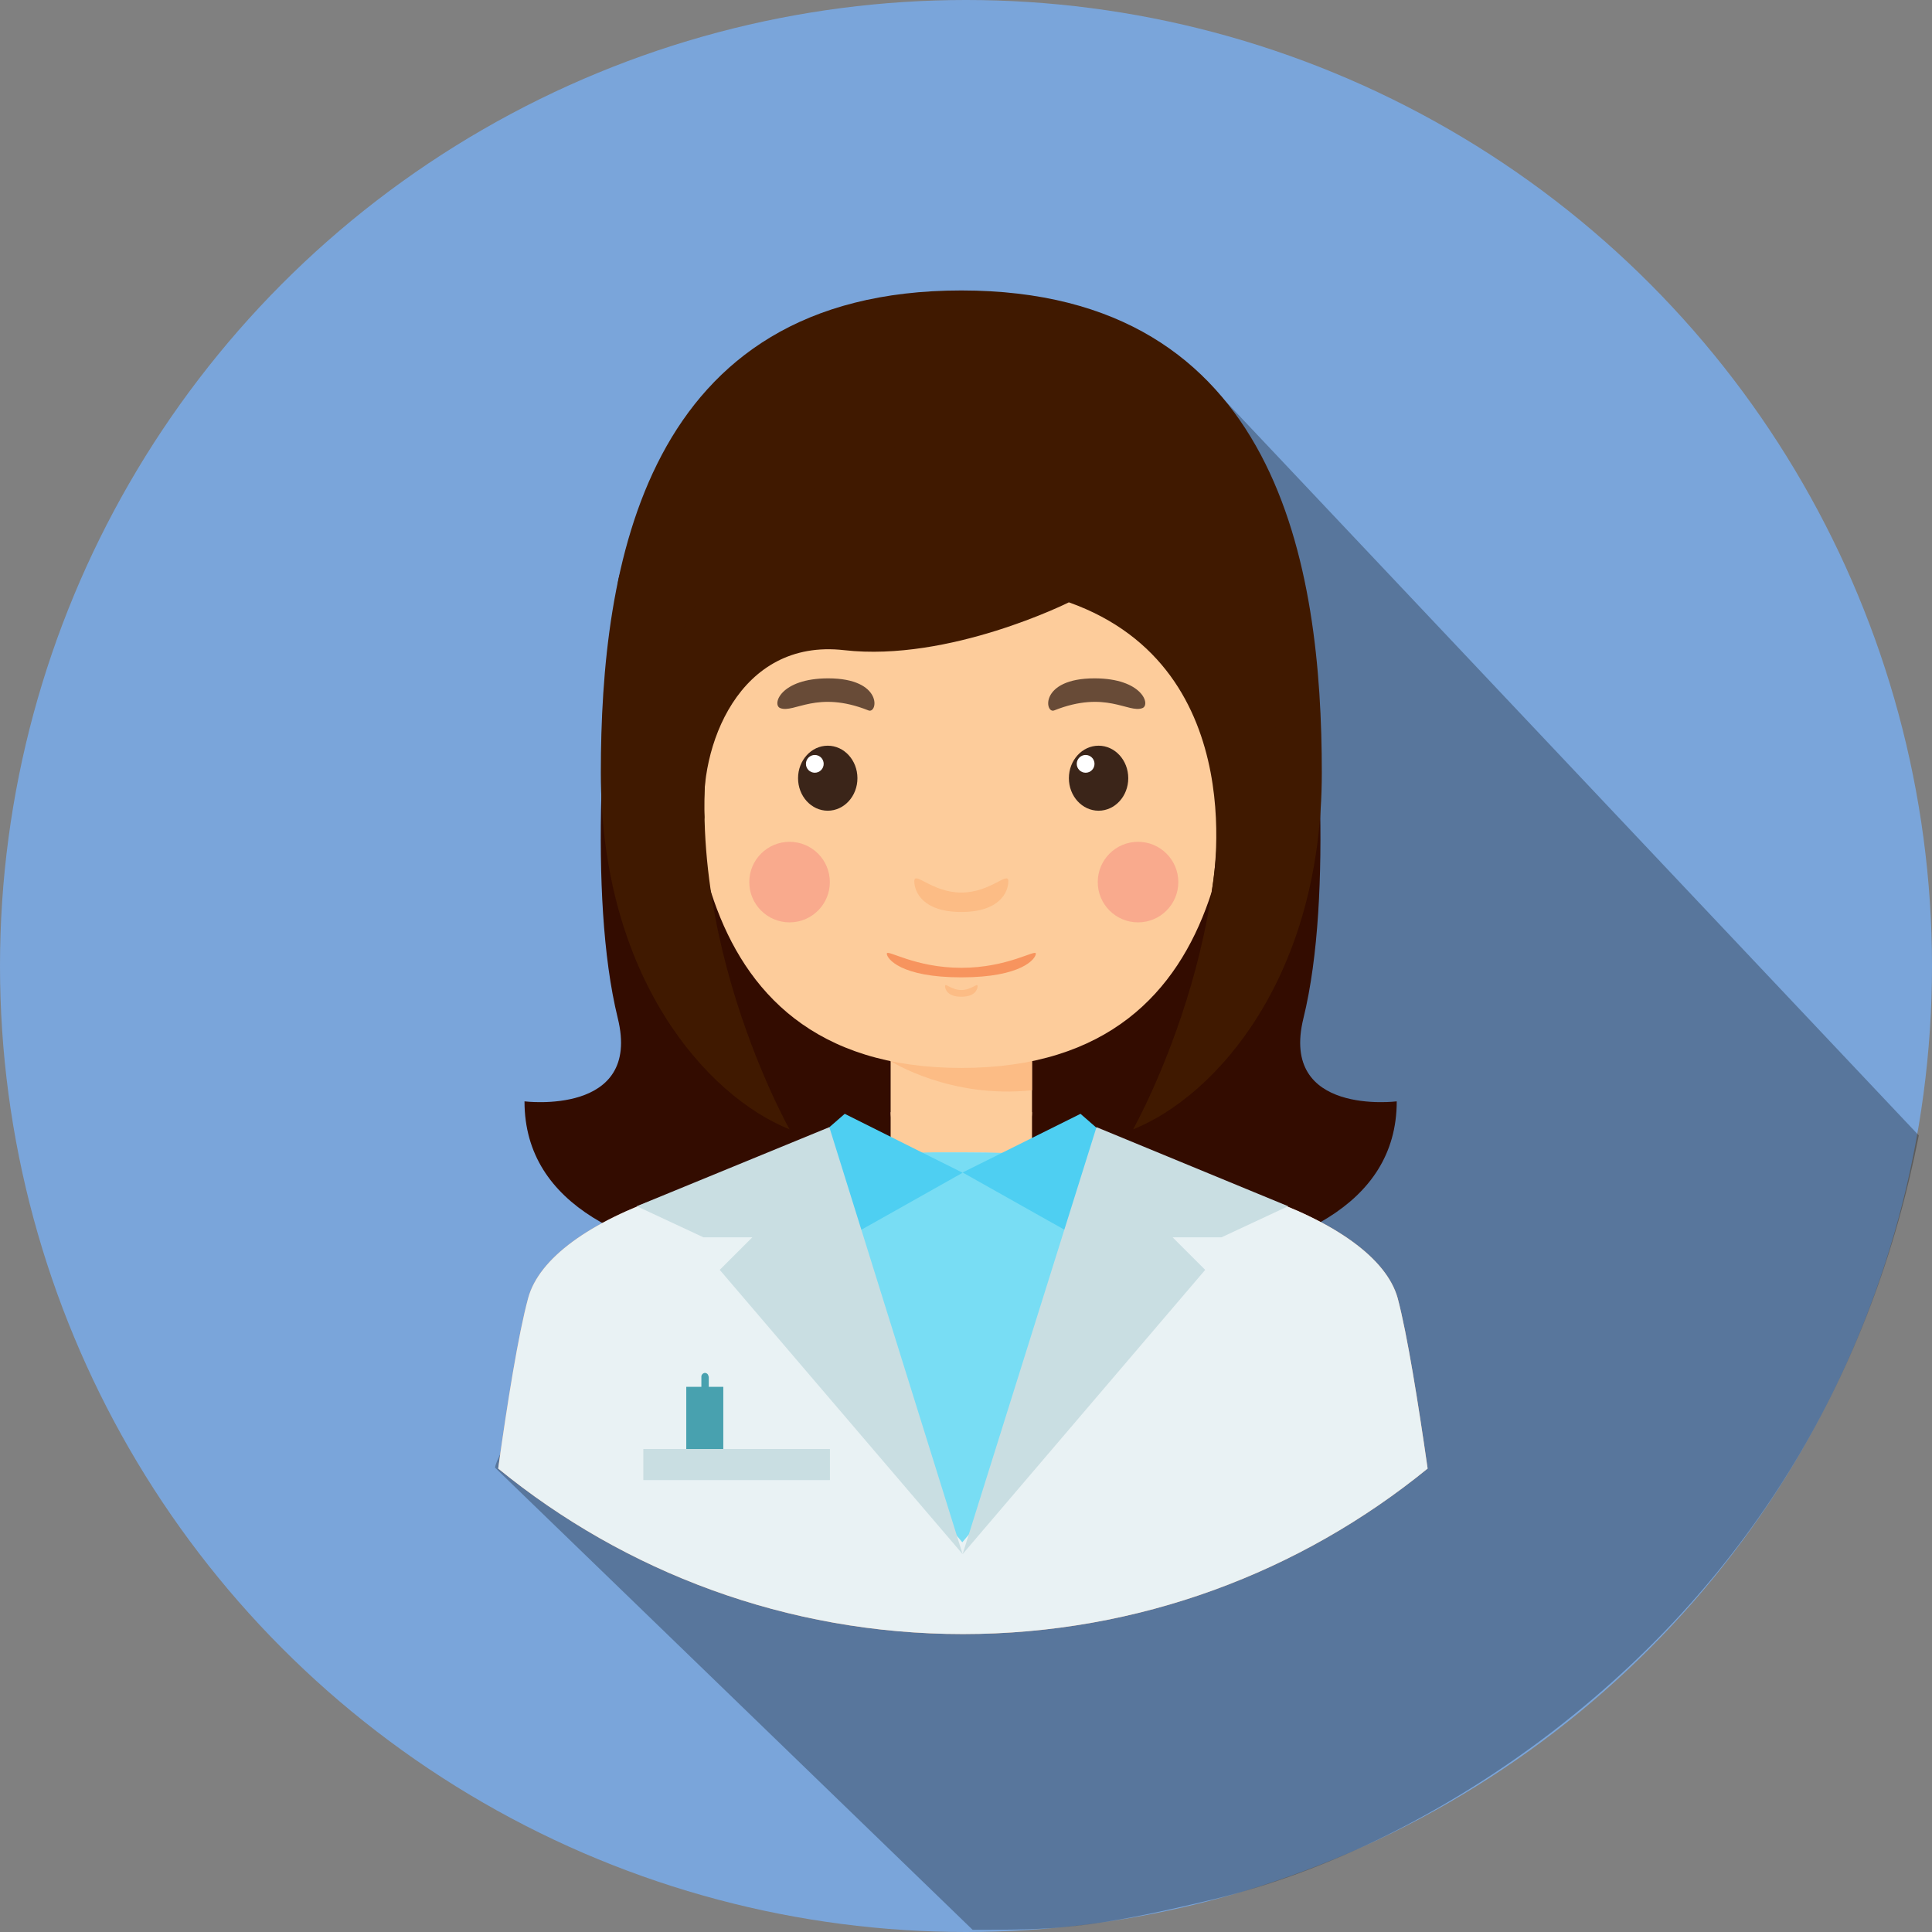 <?xml version="1.0" encoding="UTF-8" standalone="no"?>
<svg width="439px" height="439px" viewBox="0 0 439 439" version="1.1" xmlns="http://www.w3.org/2000/svg" xmlns:xlink="http://www.w3.org/1999/xlink">
    <rect x="0" y="0" width="439" height="439" fill="#808080" stroke="none"/>
    <!-- Generator: Sketch 39.1 (31720) - http://www.bohemiancoding.com/sketch -->
    <title>Slice 1</title>
    <desc>Created with Sketch.</desc>
    <defs></defs>
    <g id="Page-1" stroke="none" stroke-width="1" fill="none" fill-rule="evenodd">
        <g id="Layer_1">
            <circle id="Oval" fill="#7AA5DA" cx="219.5" cy="219.5" r="219.5"></circle>
            <path d="M238.547,71.225 C206.473,55.928 198.133,86.706 174.5,119 C155.931,141.095 151.648,128.324 139.831,155.518 C138.143,162.317 153.376,177.901 150,183 C138.184,193.197 144.376,199.002 147.753,207.5 C157.881,238.093 177.133,255.504 153.5,272.5 C148.745,275.491 112.694,328.373 112.5,333.5 L221,438.5 C239.066,438.5 247,438.5 276,431.5 C305,424.5 332.631,409.168 354,392.5 C398.419,357.852 425.408,311.86 436,258 L274.576,87.024 C272.051,84.35 263.5,92 263.5,92 C260.704,92.385 240.844,72.381 238.547,71.225 Z" id="Shape" fill-opacity="0.285" fill="#000000" style="mix-blend-mode: multiply;"></path>
        </g>
        <g id="Group-2" transform="translate(113, 66)">
            <g id="girl" transform="translate(5.464, 0)">
                <g id="Group">
                    <path d="M99.973,47.54 L99.973,222.349 C99.973,222.349 0.716,232.632 0.716,184.257 C0.716,184.257 27.376,187.616 21.918,165.386 C14.998,137.203 18.869,91.559 21.918,66.612 C24.967,41.665 99.973,47.54 99.973,47.54 L99.973,47.54 Z" id="Shape" fill="#330C00"></path>
                    <path d="M99.652,47.54 L99.652,222.349 C99.652,222.349 198.91,232.632 198.91,184.257 C198.91,184.257 172.249,187.616 177.707,165.386 C184.627,137.203 180.756,91.559 177.707,66.612 C174.657,41.665 99.652,47.54 99.652,47.54 L99.652,47.54 Z" id="Shape" fill="#330C00"></path>
                    <g transform="translate(21.856, 34.961)">
                        <g>
                            <rect id="Rectangle-path" fill="#FDCC9B" x="62.057" y="135.921" width="32.122" height="35.969"></rect>
                            <path d="M62.057,140.158 C62.057,140.158 75.568,148.761 94.179,146.769 L94.179,135.921 L62.057,135.921 L62.057,140.158 L62.057,140.158 Z" id="Shape" fill="#FCBC85"></path>
                            <ellipse id="Oval" fill="#FCBC85" cx="15.736" cy="80.148" rx="15.674" ry="17.878"></ellipse>
                            <ellipse id="Oval" fill="#FCBC85" cx="140.497" cy="80.148" rx="15.674" ry="17.878"></ellipse>
                            <path d="M140.434,46 C140.434,19.665 121.16,0.398 78.118,0.398 C35.073,0.398 15.801,19.667 15.801,46 C15.801,72.334 11.304,141.702 78.118,141.702 C144.932,141.702 140.434,72.335 140.434,46 L140.434,46 Z" id="Shape" fill="#FDCC9B"></path>
                            <g transform="translate(36.062, 52.441)">
                                <g transform="translate(4.371, 15.295)" id="Oval">
                                    <ellipse fill="#3B2519" cx="7.331" cy="8.131" rx="6.746" ry="7.387"></ellipse>
                                    <ellipse fill="#FFFFFF" cx="4.391" cy="4.869" rx="2.017" ry="2.017"></ellipse>
                                </g>
                                <path d="M0.911,7.5 C4.101,8.721 9.223,3.35 20.949,8.022 C23.085,8.875 24.361,0.737 11.793,0.737 C0.911,0.737 -1.016,6.762 0.911,7.5 L0.911,7.5 Z" id="Shape" fill="#684B37"></path>
                                <g transform="translate(65.567, 15.295)" id="Oval">
                                    <ellipse fill="#3B2519" cx="7.675" cy="8.131" rx="6.746" ry="7.387"></ellipse>
                                    <ellipse fill="#FFFFFF" cx="4.734" cy="4.869" rx="2.018" ry="2.018"></ellipse>
                                </g>
                                <path d="M83.199,7.5 C80.009,8.721 74.888,3.35 63.163,8.022 C61.026,8.875 59.75,0.737 72.318,0.737 C83.199,0.737 85.127,6.762 83.199,7.5 L83.199,7.5 Z" id="Shape" fill="#684B37"></path>
                            </g>
                            <path d="M78.118,101.849 C71.452,101.849 67.437,96.87 67.437,99.279 C67.437,101.687 69.364,106.265 78.118,106.265 C86.871,106.265 88.797,101.688 88.797,99.279 C88.797,96.87 84.783,101.849 78.118,101.849 L78.118,101.849 Z" id="Shape" fill="#FCBC85"></path>
                            <path d="M78.118,123.994 C75.812,123.994 74.423,122.272 74.423,123.106 C74.423,123.94 75.09,125.523 78.118,125.523 C81.146,125.523 81.811,123.94 81.811,123.106 C81.811,122.272 80.422,123.994 78.118,123.994 L78.118,123.994 Z" id="Shape" fill="#FCBC85"></path>
                            <path d="M78.118,118.95 C67.552,118.95 61.187,114.648 61.187,115.738 C61.187,116.827 64.243,121.118 78.118,121.118 C91.993,121.118 95.048,116.827 95.048,115.738 C95.048,114.649 88.683,118.95 78.118,118.95 L78.118,118.95 Z" id="Shape" fill="#F7945E"></path>
                        </g>
                        <ellipse id="Oval" fill="#F9AA8D" cx="39.09" cy="99.472" rx="9.154" ry="9.152"></ellipse>
                        <ellipse id="Oval" fill="#F9AA8D" cx="118.271" cy="99.472" rx="9.154" ry="9.152"></ellipse>
                    </g>
                    <path d="M83.913,186.735 C83.913,186.735 83.912,201.199 99.973,201.199 C116.034,201.199 116.034,186.735 116.034,186.735 C116.034,186.735 99.37,180.669 83.913,186.735 L83.913,186.735 Z" id="Shape" fill="#FDCC9B"></path>
                    <path d="M99.973,0 C27.698,0 18.062,63.09 18.062,109.584 C18.062,156.078 42.137,183.078 60.946,190.619 C60.946,190.619 30.91,137.404 45.686,88.14 C57.775,47.832 99.973,59.734 99.973,59.734 C99.973,59.734 142.169,47.831 154.26,88.14 C169.035,137.404 139,190.619 139,190.619 C157.81,183.078 181.885,156.078 181.885,109.584 C181.885,63.09 172.249,0 99.973,0 L99.973,0 Z" id="Shape" fill="#401900"></path>
                    <path d="M124.413,70.866 C124.413,70.866 97.286,84.461 73.33,81.732 C49.375,79.002 40.174,103.832 41.636,120.264 L33.641,83.691 L48.097,54.755 L89.292,33.56 L128.218,35.359 L146.679,51.384 L162.354,70.866 L173.372,83.691 L168.071,123.159 L156.85,136.651 C156.852,136.651 167.004,86.012 124.413,70.866 L124.413,70.866 Z" id="Shape" fill="#401900"></path>
                </g>
            </g>
            <g id="doctor-(2)" transform="translate(0, 186.822)">
                <g id="Layer_1">
                    <g id="Group" transform="translate(0, 8.746)" fill="#E2A379">
                        <path d="M105.798,38.417 C136.017,38.417 131.238,1.615 131.238,1.615 C131.238,1.615 125.248,13.254 105.596,13.254 C85.944,13.254 80.358,1.615 80.358,1.615 C80.358,1.615 75.58,38.417 105.798,38.417 L105.798,38.417 Z" id="Shape"></path>
                        <path d="M105.529,0.269 C53.572,0.269 11.912,15.138 6.999,33.438 C4.778,41.646 2.288,57.121 0.202,72.124 C28.94,95.605 65.754,109.734 105.798,109.734 C145.843,109.734 182.589,95.605 211.394,72.124 C209.241,57.121 206.75,41.579 204.597,33.438 C199.549,15.138 157.418,0.269 105.529,0.269 L105.529,0.269 Z" id="Shape"></path>
                    </g>
                    <path d="M105.529,9.016 C53.572,9.016 11.912,23.884 6.999,42.184 C4.778,50.393 2.288,65.867 0.202,80.87 C28.94,104.351 65.754,118.48 105.798,118.48 C145.843,118.48 182.589,104.351 211.394,80.87 C209.241,65.867 206.75,50.325 204.597,42.184 C199.549,23.884 157.418,9.016 105.529,9.016 L105.529,9.016 Z" id="Shape" fill="#E9F2F4"></path>
                    <rect id="Rectangle-path" fill="#C9DEE2" x="33.18" y="76.43" width="42.4" height="7.064"></rect>
                    <g id="Group" transform="translate(42.4, 58.534)" fill="#48A1AF">
                        <rect id="Rectangle-path" x="0.538" y="3.768" width="8.413" height="14.129"></rect>
                        <path d="M5.586,1.413 C5.586,0.942 5.182,0.606 4.778,0.606 C4.375,0.606 3.971,1.009 3.971,1.413 L3.971,4.239 L5.653,4.239 L5.653,1.413 L5.586,1.413 L5.586,1.413 Z" id="Shape"></path>
                    </g>
                    <path d="M105.462,9.016 L102.568,9.016 L101.827,9.016 L99.674,9.016 L99.203,9.016 C85.944,9.217 73.695,10.227 63.6,11.774 C63.6,11.774 66.292,37.273 66.292,51.2 L105.663,97.623 L144.9,51.267 C144.9,22.606 144.833,11.639 144.833,11.639 C133.594,9.957 120.672,9.016 105.462,9.016 L105.462,9.016 Z" id="Shape" fill="#78DDF4"></path>
                    <path d="M145.035,11.168 L132.517,0.269 L105.731,13.591 C105.731,13.591 144.833,35.658 145.035,35.524 L145.035,11.168 L145.035,11.168 Z" id="Shape" fill="#4ECFF2"></path>
                    <polygon id="Shape" fill="#C9DEE2" points="179.695 21.26 136.151 3.297 105.731 100.314 160.851 35.726 153.448 28.325 164.552 28.325"></polygon>
                    <path d="M66.427,11.168 L78.945,0.269 L105.731,13.658 C105.731,13.658 66.629,35.726 66.494,35.591 L66.494,11.168 L66.427,11.168 L66.427,11.168 Z" id="Shape" fill="#4ECFF2"></path>
                    <polygon id="Shape" fill="#C9DEE2" points="31.699 21.26 75.445 3.297 105.731 100.314 50.543 35.726 57.947 28.325 46.842 28.325"></polygon>
                </g>
            </g>
        </g>
    </g>
</svg>